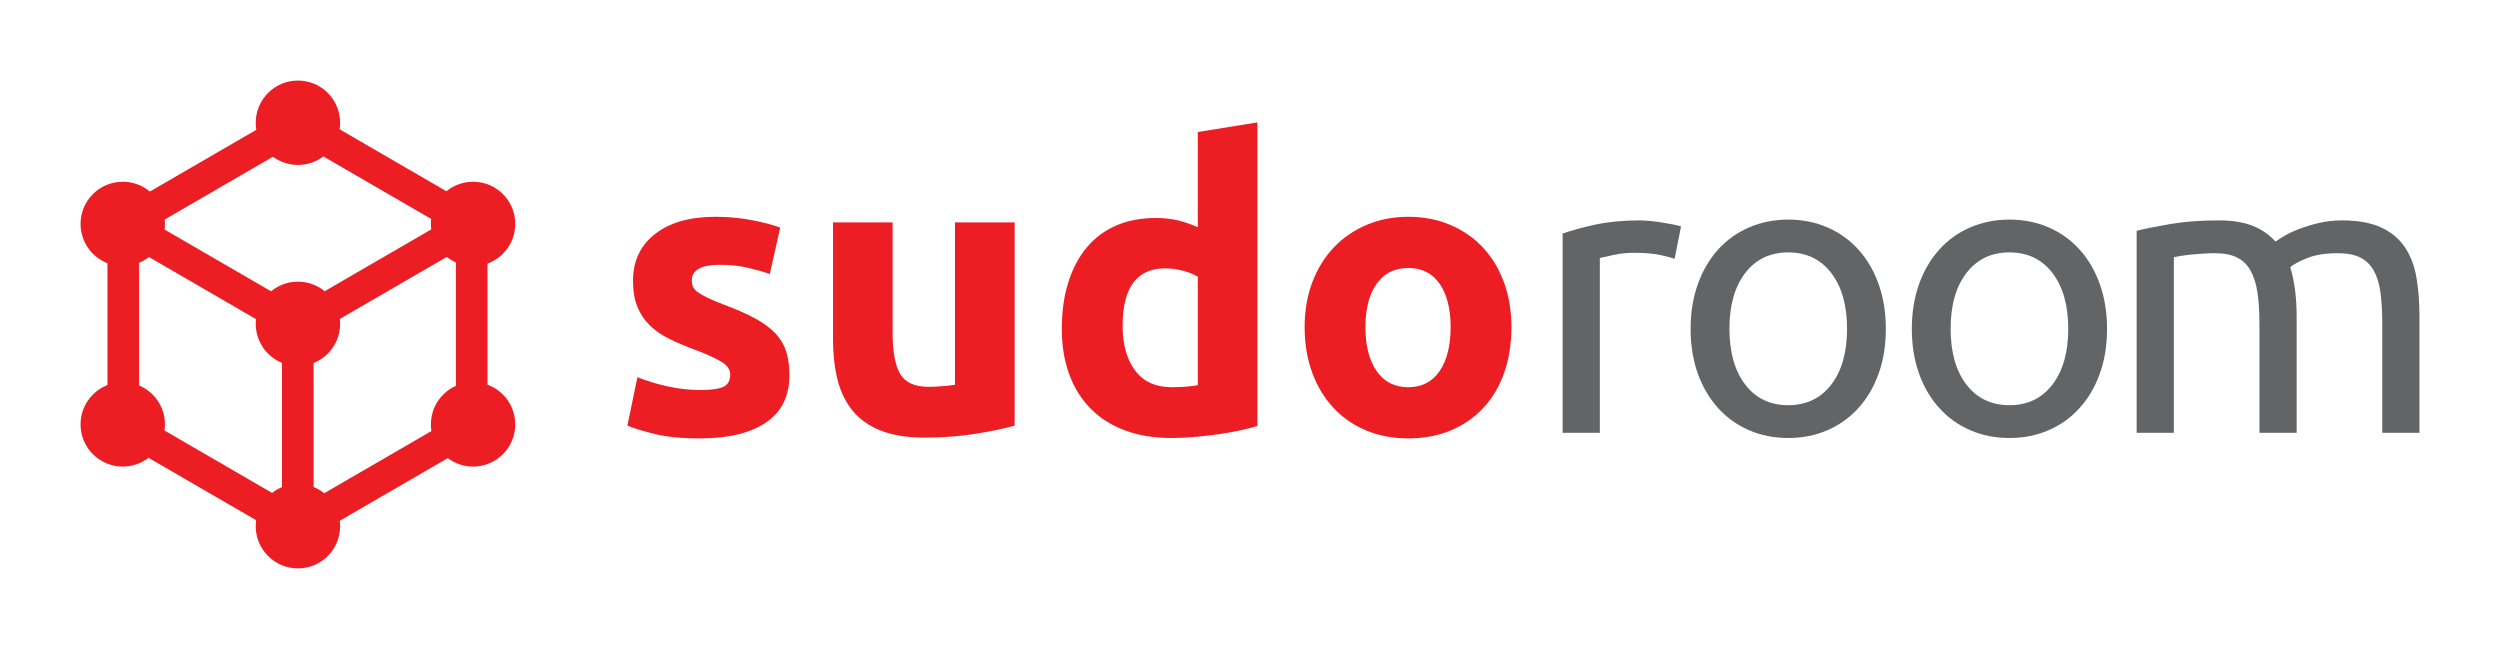 <?xml version="1.0" encoding="UTF-8" standalone="no"?>
<!-- Created with Inkscape (http://www.inkscape.org/) -->

<svg
   xmlns:dc="http://purl.org/dc/elements/1.1/"
   xmlns:cc="http://creativecommons.org/ns#"
   xmlns:rdf="http://www.w3.org/1999/02/22-rdf-syntax-ns#"
   xmlns:svg="http://www.w3.org/2000/svg"
   xmlns="http://www.w3.org/2000/svg"
   xmlns:sodipodi="http://sodipodi.sourceforge.net/DTD/sodipodi-0.dtd"
   xmlns:inkscape="http://www.inkscape.org/namespaces/inkscape"
   width="310.335"
   height="80.557"
   id="svg4480"
   version="1.1"
   inkscape:version="0.48.3.1 r9886"
   sodipodi:docname="New document 9">
  <defs
     id="defs4482">
    <clipPath
       clipPathUnits="userSpaceOnUse"
       id="clipPath3502">
      <path
         inkscape:connector-curvature="0"
         d="m 0,0 1024,0 0,768 L 0,768 0,0 z"
         id="path3504" />
    </clipPath>
  </defs>
  <sodipodi:namedview
     id="base"
     pagecolor="#ffffff"
     bordercolor="#666666"
     borderopacity="1.0"
     inkscape:pageopacity="0.0"
     inkscape:pageshadow="2"
     inkscape:zoom="0.35"
     inkscape:cx="155.16769"
     inkscape:cy="40.278627"
     inkscape:document-units="px"
     inkscape:current-layer="layer1"
     showgrid="false"
     fit-margin-top="10"
     fit-margin-left="10"
     fit-margin-right="10"
     fit-margin-bottom="10"
     inkscape:window-width="501"
     inkscape:window-height="442"
     inkscape:window-x="199"
     inkscape:window-y="79"
     inkscape:window-maximized="0" />
  <g
     inkscape:label="Layer 1"
     inkscape:groupmode="layer"
     id="layer1"
     transform="translate(-219.832,-492.084)">
    <g
       id="g3214"
       transform="matrix(1.25,0,0,-1.25,306.753,540.497)">
      <path
         d="m 0,0 c 1.085,0 1.852,0.105 2.304,0.317 0.45,0.213 0.675,0.623 0.675,1.233 0,0.475 -0.292,0.893 -0.874,1.251 -0.583,0.357 -1.47,0.76 -2.662,1.211 -0.927,0.345 -1.767,0.703 -2.522,1.072 -0.755,0.372 -1.397,0.814 -1.928,1.331 -0.529,0.516 -0.939,1.132 -1.23,1.849 -0.292,0.713 -0.437,1.573 -0.437,2.581 0,1.959 0.728,3.508 2.185,4.646 1.455,1.14 3.455,1.711 5.998,1.711 1.271,0 2.489,-0.114 3.655,-0.339 1.164,-0.226 2.091,-0.471 2.78,-0.736 L 6.911,11.52 c -0.689,0.238 -1.436,0.449 -2.244,0.636 -0.808,0.184 -1.715,0.278 -2.721,0.278 -1.854,0 -2.781,-0.516 -2.781,-1.551 0,-0.237 0.04,-0.45 0.119,-0.634 0.079,-0.185 0.239,-0.365 0.477,-0.536 C 0,9.539 0.324,9.354 0.734,9.153 1.145,8.953 1.668,8.733 2.304,8.495 3.6,8.012 4.673,7.539 5.52,7.072 6.368,6.604 7.037,6.1 7.527,5.558 8.017,5.017 8.361,4.415 8.559,3.754 8.758,3.093 8.858,2.328 8.858,1.456 8.858,-0.605 8.083,-2.165 6.534,-3.223 4.985,-4.279 2.793,-4.806 -0.04,-4.806 c -1.854,0 -3.397,0.158 -4.628,0.475 -1.232,0.319 -2.085,0.583 -2.563,0.796 l 0.994,4.806 C -5.231,0.874 -4.198,0.562 -3.139,0.338 -2.08,0.111 -1.034,0 0,0"
         style="fill:#ed1d24;fill-opacity:1;fill-rule:nonzero;stroke:none"
         id="path3216"
         inkscape:connector-curvature="0" />
    </g>
    <g
       id="g3218"
       transform="matrix(1.25,0,0,-1.25,345.782,544.916)">
      <path
         d="m 0,0 c -1.008,-0.293 -2.306,-0.563 -3.895,-0.815 -1.588,-0.251 -3.257,-0.377 -5.005,-0.377 -1.774,0 -3.252,0.237 -4.43,0.715 -1.178,0.477 -2.111,1.146 -2.799,2.007 -0.689,0.859 -1.18,1.886 -1.47,3.078 -0.292,1.191 -0.437,2.502 -0.437,3.932 l 0,11.64 5.919,0 0,-10.923 c 0,-1.908 0.251,-3.285 0.754,-4.132 0.504,-0.849 1.445,-1.272 2.821,-1.272 0.423,0 0.873,0.021 1.351,0.06 0.476,0.039 0.899,0.084 1.27,0.139 l 0,16.128 L 0,20.18 0,0 z"
         style="fill:#ed1d24;fill-opacity:1;fill-rule:nonzero;stroke:none"
         id="path3220"
         inkscape:connector-curvature="0" />
    </g>
    <g
       id="g3222"
       transform="matrix(1.25,0,0,-1.25,375.921,544.965)">
      <path
         d="m 0,0 c -0.531,-0.159 -1.139,-0.311 -1.828,-0.458 -0.689,-0.145 -1.41,-0.272 -2.164,-0.377 -0.756,-0.105 -1.523,-0.191 -2.305,-0.257 -0.782,-0.066 -1.528,-0.1 -2.244,-0.1 -1.722,0 -3.258,0.252 -4.608,0.755 -1.351,0.502 -2.49,1.224 -3.417,2.165 -0.927,0.939 -1.635,2.078 -2.125,3.416 -0.49,1.335 -0.735,2.839 -0.735,4.509 0,1.694 0.211,3.223 0.636,4.589 0.424,1.363 1.033,2.52 1.827,3.475 0.795,0.953 1.768,1.681 2.92,2.184 1.152,0.503 2.469,0.756 3.952,0.756 0.821,0 1.556,-0.081 2.206,-0.239 0.649,-0.159 1.304,-0.386 1.966,-0.676 l 0,9.455 L 0,30.15 0,0 z m -13.387,9.931 c 0,-1.828 0.41,-3.296 1.23,-4.409 0.822,-1.112 2.039,-1.669 3.655,-1.669 0.53,0 1.02,0.018 1.471,0.06 0.45,0.04 0.82,0.084 1.112,0.139 l 0,10.765 c -0.371,0.238 -0.853,0.437 -1.45,0.597 -0.596,0.158 -1.199,0.238 -1.808,0.238 -2.806,0 -4.21,-1.908 -4.21,-5.721"
         style="fill:#ed1d24;fill-opacity:1;fill-rule:nonzero;stroke:none"
         id="path3224"
         inkscape:connector-curvature="0" />
    </g>
    <g
       id="g3226"
       transform="matrix(1.25,0,0,-1.25,407.452,532.7)">
      <path
         d="m 0,0 c 0,-1.645 -0.24,-3.146 -0.715,-4.511 -0.477,-1.363 -1.166,-2.528 -2.067,-3.493 -0.899,-0.97 -1.978,-1.717 -3.235,-2.245 -1.259,-0.53 -2.67,-0.794 -4.232,-0.794 -1.535,0 -2.933,0.264 -4.191,0.794 -1.259,0.528 -2.337,1.275 -3.238,2.245 -0.9,0.965 -1.602,2.13 -2.106,3.493 -0.504,1.365 -0.753,2.866 -0.753,4.511 0,1.64 0.257,3.137 0.773,4.487 0.516,1.353 1.233,2.502 2.146,3.457 0.914,0.953 1.998,1.694 3.257,2.225 1.259,0.529 2.627,0.795 4.112,0.795 1.511,0 2.894,-0.266 4.153,-0.795 C -4.839,9.638 -3.759,8.897 -2.861,7.944 -1.96,6.989 -1.258,5.84 -0.754,4.487 -0.252,3.137 0,1.64 0,0 m -6.037,0 c 0,1.828 -0.366,3.264 -1.093,4.31 -0.729,1.046 -1.768,1.569 -3.119,1.569 -1.351,0 -2.397,-0.523 -3.139,-1.569 C -14.129,3.264 -14.5,1.828 -14.5,0 c 0,-1.829 0.371,-3.277 1.112,-4.352 0.742,-1.072 1.788,-1.607 3.139,-1.607 1.351,0 2.39,0.535 3.119,1.607 0.727,1.075 1.093,2.523 1.093,4.352"
         style="fill:#ed1d24;fill-opacity:1;fill-rule:nonzero;stroke:none"
         id="path3228"
         inkscape:connector-curvature="0" />
    </g>
    <g
       id="g3230"
       transform="matrix(1.25,0,0,-1.25,423.343,519.442)">
      <path
         d="M 0,0 C 0.315,0 0.679,-0.021 1.092,-0.061 1.502,-0.1 1.905,-0.153 2.303,-0.22 2.701,-0.285 3.064,-0.352 3.395,-0.416 3.726,-0.484 3.971,-0.543 4.131,-0.596 L 3.493,-3.813 c -0.291,0.105 -0.774,0.231 -1.448,0.376 -0.678,0.146 -1.544,0.218 -2.602,0.218 -0.689,0 -1.372,-0.072 -2.047,-0.218 -0.675,-0.145 -1.118,-0.245 -1.33,-0.297 l 0,-17.36 -3.694,0 0,19.783 c 0.875,0.317 1.959,0.615 3.258,0.895 C -3.075,-0.141 -1.615,0 0,0"
         style="fill:#636466;fill-opacity:1;fill-rule:nonzero;stroke:none"
         id="path3232"
         inkscape:connector-curvature="0" />
    </g>
    <g
       id="g3234"
       transform="matrix(1.25,0,0,-1.25,453.929,532.899)">
      <path
         d="m 0,0 c 0,-1.644 -0.237,-3.125 -0.715,-4.449 -0.477,-1.326 -1.146,-2.464 -2.007,-3.416 -0.862,-0.953 -1.888,-1.689 -3.077,-2.207 -1.194,-0.516 -2.491,-0.773 -3.896,-0.773 -1.404,0 -2.698,0.257 -3.891,0.773 -1.194,0.518 -2.218,1.254 -3.078,2.207 -0.861,0.952 -1.53,2.09 -2.007,3.416 -0.477,1.324 -0.716,2.805 -0.716,4.449 0,1.615 0.239,3.091 0.716,4.429 0.477,1.338 1.146,2.482 2.007,3.435 0.86,0.955 1.884,1.69 3.078,2.205 1.193,0.516 2.487,0.776 3.891,0.776 1.405,0 2.702,-0.26 3.896,-0.776 1.189,-0.515 2.215,-1.25 3.077,-2.205 0.861,-0.953 1.53,-2.097 2.007,-3.435 C -0.237,3.091 0,1.615 0,0 m -3.852,0 c 0,2.33 -0.523,4.178 -1.57,5.541 -1.047,1.364 -2.47,2.045 -4.273,2.045 -1.799,0 -3.223,-0.681 -4.269,-2.045 C -15.01,4.178 -15.532,2.33 -15.532,0 c 0,-2.331 0.522,-4.178 1.568,-5.541 1.046,-1.364 2.47,-2.045 4.269,-2.045 1.803,0 3.226,0.681 4.273,2.045 1.047,1.363 1.57,3.21 1.57,5.541"
         style="fill:#636466;fill-opacity:1;fill-rule:nonzero;stroke:none"
         id="path3236"
         inkscape:connector-curvature="0" />
    </g>
    <g
       id="g3238"
       transform="matrix(1.25,0,0,-1.25,481.387,532.899)">
      <path
         d="m 0,0 c 0,-1.644 -0.238,-3.125 -0.716,-4.449 -0.474,-1.326 -1.146,-2.464 -2.006,-3.416 -0.86,-0.953 -1.885,-1.689 -3.078,-2.207 -1.191,-0.516 -2.488,-0.773 -3.894,-0.773 -1.402,0 -2.699,0.257 -3.891,0.773 -1.193,0.518 -2.219,1.254 -3.079,2.207 -0.861,0.952 -1.53,2.09 -2.006,3.416 -0.476,1.324 -0.716,2.805 -0.716,4.449 0,1.615 0.24,3.091 0.716,4.429 0.476,1.338 1.145,2.482 2.006,3.435 0.86,0.955 1.886,1.69 3.079,2.205 1.192,0.516 2.489,0.776 3.891,0.776 1.406,0 2.703,-0.26 3.894,-0.776 1.193,-0.515 2.218,-1.25 3.078,-2.205 C -1.862,6.911 -1.19,5.767 -0.716,4.429 -0.238,3.091 0,1.615 0,0 m -3.853,0 c 0,2.33 -0.525,4.178 -1.569,5.541 -1.047,1.364 -2.471,2.045 -4.272,2.045 -1.8,0 -3.224,-0.681 -4.269,-2.045 C -15.01,4.178 -15.532,2.33 -15.532,0 c 0,-2.331 0.522,-4.178 1.569,-5.541 1.045,-1.364 2.469,-2.045 4.269,-2.045 1.801,0 3.225,0.681 4.272,2.045 1.044,1.363 1.569,3.21 1.569,5.541"
         style="fill:#636466;fill-opacity:1;fill-rule:nonzero;stroke:none"
         id="path3240"
         inkscape:connector-curvature="0" />
    </g>
    <g
       id="g3242"
       transform="matrix(1.25,0,0,-1.25,485.063,520.734)">
      <path
         d="m 0,0 c 0.847,0.212 1.967,0.437 3.358,0.675 1.389,0.239 2.996,0.359 4.824,0.359 1.325,0 2.438,-0.181 3.337,-0.538 0.901,-0.355 1.654,-0.879 2.266,-1.568 0.184,0.132 0.475,0.316 0.872,0.556 0.397,0.238 0.887,0.47 1.47,0.694 0.583,0.226 1.231,0.425 1.948,0.596 0.715,0.172 1.48,0.26 2.304,0.26 1.587,0 2.886,-0.233 3.892,-0.697 1.005,-0.463 1.792,-1.117 2.364,-1.966 0.57,-0.847 0.954,-1.855 1.152,-3.019 0.197,-1.166 0.297,-2.436 0.297,-3.813 l 0,-11.599 -3.693,0 0,10.805 c 0,1.217 -0.062,2.263 -0.178,3.138 -0.122,0.874 -0.346,1.6 -0.677,2.184 -0.332,0.583 -0.783,1.014 -1.349,1.292 -0.572,0.278 -1.306,0.416 -2.206,0.416 -1.246,0 -2.272,-0.166 -3.078,-0.497 -0.809,-0.331 -1.359,-0.628 -1.649,-0.892 0.211,-0.689 0.372,-1.445 0.476,-2.266 0.106,-0.819 0.159,-1.681 0.159,-2.581 l 0,-11.599 -3.695,0 0,10.805 c 0,1.217 -0.065,2.263 -0.199,3.138 -0.132,0.874 -0.363,1.6 -0.695,2.184 -0.328,0.583 -0.779,1.014 -1.351,1.292 -0.568,0.278 -1.29,0.416 -2.163,0.416 -0.372,0 -0.768,-0.013 -1.193,-0.04 C 6.169,-2.291 5.766,-2.324 5.381,-2.363 4.997,-2.403 4.647,-2.45 4.328,-2.502 4.012,-2.555 3.798,-2.596 3.695,-2.623 l 0,-17.437 L 0,-20.06 0,0 z"
         style="fill:#636466;fill-opacity:1;fill-rule:nonzero;stroke:none"
         id="path3244"
         inkscape:connector-curvature="0" />
    </g>
    <g
       transform="matrix(1.25,0,0,-1.25,-261.768,854.636)"
       clip-path="url(#clipPath3502)"
       id="g3500">
      <g
         transform="translate(419.057,277.85)"
         id="g3506">
        <path
           inkscape:connector-curvature="0"
           id="path3508"
           style="fill:#ed1d24;fill-opacity:1;fill-rule:nonzero;stroke:none"
           d="m 0,0 c 0,2.315 -1.877,4.192 -4.192,4.192 -2.313,0 -4.19,-1.877 -4.19,-4.192 0,-2.313 1.877,-4.189 4.19,-4.189 C -1.877,-4.189 0,-2.313 0,0" />
      </g>
      <g
         transform="translate(436.449,267.805)"
         id="g3510">
        <path
           inkscape:connector-curvature="0"
           id="path3512"
           style="fill:#ed1d24;fill-opacity:1;fill-rule:nonzero;stroke:none"
           d="M 0,0 C 0,2.315 -1.875,4.19 -4.188,4.19 -6.503,4.19 -8.38,2.315 -8.38,0 c 0,-2.314 1.877,-4.191 4.192,-4.191 C -1.875,-4.191 0,-2.314 0,0" />
      </g>
      <g
         transform="translate(436.449,247.898)"
         id="g3514">
        <path
           inkscape:connector-curvature="0"
           id="path3516"
           style="fill:#ed1d24;fill-opacity:1;fill-rule:nonzero;stroke:none"
           d="M 0,0 C 0,2.315 -1.875,4.191 -4.188,4.191 -6.503,4.191 -8.38,2.315 -8.38,0 c 0,-2.314 1.877,-4.191 4.192,-4.191 C -1.875,-4.191 0,-2.314 0,0" />
      </g>
      <g
         transform="translate(401.662,267.805)"
         id="g3518">
        <path
           inkscape:connector-curvature="0"
           id="path3520"
           style="fill:#ed1d24;fill-opacity:1;fill-rule:nonzero;stroke:none"
           d="m 0,0 c 0,2.315 -1.877,4.19 -4.191,4.19 -2.315,0 -4.191,-1.875 -4.191,-4.19 0,-2.314 1.876,-4.191 4.191,-4.191 C -1.877,-4.191 0,-2.314 0,0" />
      </g>
      <g
         transform="translate(401.662,247.898)"
         id="g3522">
        <path
           inkscape:connector-curvature="0"
           id="path3524"
           style="fill:#ed1d24;fill-opacity:1;fill-rule:nonzero;stroke:none"
           d="m 0,0 c 0,2.315 -1.877,4.191 -4.191,4.191 -2.315,0 -4.191,-1.876 -4.191,-4.191 0,-2.314 1.876,-4.191 4.191,-4.191 C -1.877,-4.191 0,-2.314 0,0" />
      </g>
      <g
         transform="translate(419.057,257.882)"
         id="g3526">
        <path
           inkscape:connector-curvature="0"
           id="path3528"
           style="fill:#ed1d24;fill-opacity:1;fill-rule:nonzero;stroke:none"
           d="m 0,0 c 0,2.315 -1.877,4.191 -4.192,4.191 -2.313,0 -4.19,-1.876 -4.19,-4.191 0,-2.314 1.877,-4.191 4.19,-4.191 C -1.877,-4.191 0,-2.314 0,0" />
      </g>
      <g
         transform="translate(419.057,237.786)"
         id="g3530">
        <path
           inkscape:connector-curvature="0"
           id="path3532"
           style="fill:#ed1d24;fill-opacity:1;fill-rule:nonzero;stroke:none"
           d="m 0,0 c 0,2.315 -1.877,4.192 -4.192,4.192 -2.313,0 -4.19,-1.877 -4.19,-4.192 0,-2.313 1.877,-4.19 4.19,-4.19 C -1.877,-4.19 0,-2.313 0,0" />
      </g>
      <g
         transform="translate(418.365,237.862)"
         id="g3534">
        <path
           inkscape:connector-curvature="0"
           id="path3536"
           style="fill:#ed1d24;fill-opacity:1;fill-rule:nonzero;stroke:none"
           d="m 0,0 c 0,1.934 -1.567,3.501 -3.5,3.501 -1.932,0 -3.499,-1.567 -3.499,-3.501 0,-1.933 1.567,-3.5 3.499,-3.5 1.933,0 3.5,1.567 3.5,3.5" />
      </g>
    </g>
    <path
       inkscape:connector-curvature="0"
       d="m 280.347,540.971 -3.924,0 0,-17.034 3.924,0 0,17.034 z"
       style="fill:#ed1d24;fill-opacity:1;fill-rule:nonzero;stroke:none"
       id="path3538" />
    <path
       inkscape:connector-curvature="0"
       d="m 237.097,540.971 -3.924,0 0,-17.034 3.924,0 0,17.034 z"
       style="fill:#ed1d24;fill-opacity:1;fill-rule:nonzero;stroke:none"
       id="path3540" />
    <path
       inkscape:connector-curvature="0"
       d="m 258.762,553.533 -3.925,0 0,-17.034 3.925,0 0,17.034 z"
       style="fill:#ed1d24;fill-opacity:1;fill-rule:nonzero;stroke:none"
       id="path3542" />
    <path
       inkscape:connector-curvature="0"
       id="path3546"
       style="fill:#ed1d24;fill-opacity:1;fill-rule:nonzero;stroke:none"
       d="m 237.916,548.711 1.97,-3.396 14.734,8.547 -1.967,3.394 -14.736,-8.545 z" />
    <path
       inkscape:connector-curvature="0"
       id="path3550"
       style="fill:#ed1d24;fill-opacity:1;fill-rule:nonzero;stroke:none"
       d="m 259.617,511.297 1.97,-3.394 14.732,8.546 -1.969,3.393 -14.734,-8.545 z" />
    <path
       inkscape:connector-curvature="0"
       id="path3554"
       style="fill:#ed1d24;fill-opacity:1;fill-rule:nonzero;stroke:none"
       d="m 237.883,523.738 1.969,-3.394 14.734,8.543 -1.969,3.395 -14.734,-8.544 z" />
    <path
       inkscape:connector-curvature="0"
       id="path3558"
       style="fill:#ed1d24;fill-opacity:1;fill-rule:nonzero;stroke:none"
       d="m 251.999,507.995 1.968,3.396 -14.734,8.545 -1.969,-3.396 14.735,-8.545 z" />
    <path
       inkscape:connector-curvature="0"
       id="path3562"
       style="fill:#ed1d24;fill-opacity:1;fill-rule:nonzero;stroke:none"
       d="m 273.696,545.41 1.969,3.396 -14.735,8.544 -1.967,-3.394 14.734,-8.546 z" />
    <path
       inkscape:connector-curvature="0"
       id="path3566"
       style="fill:#ed1d24;fill-opacity:1;fill-rule:nonzero;stroke:none"
       d="m 273.693,520.368 1.967,3.396 -14.735,8.544 -1.968,-3.395 14.735,-8.545 z" />
  </g>
</svg>
